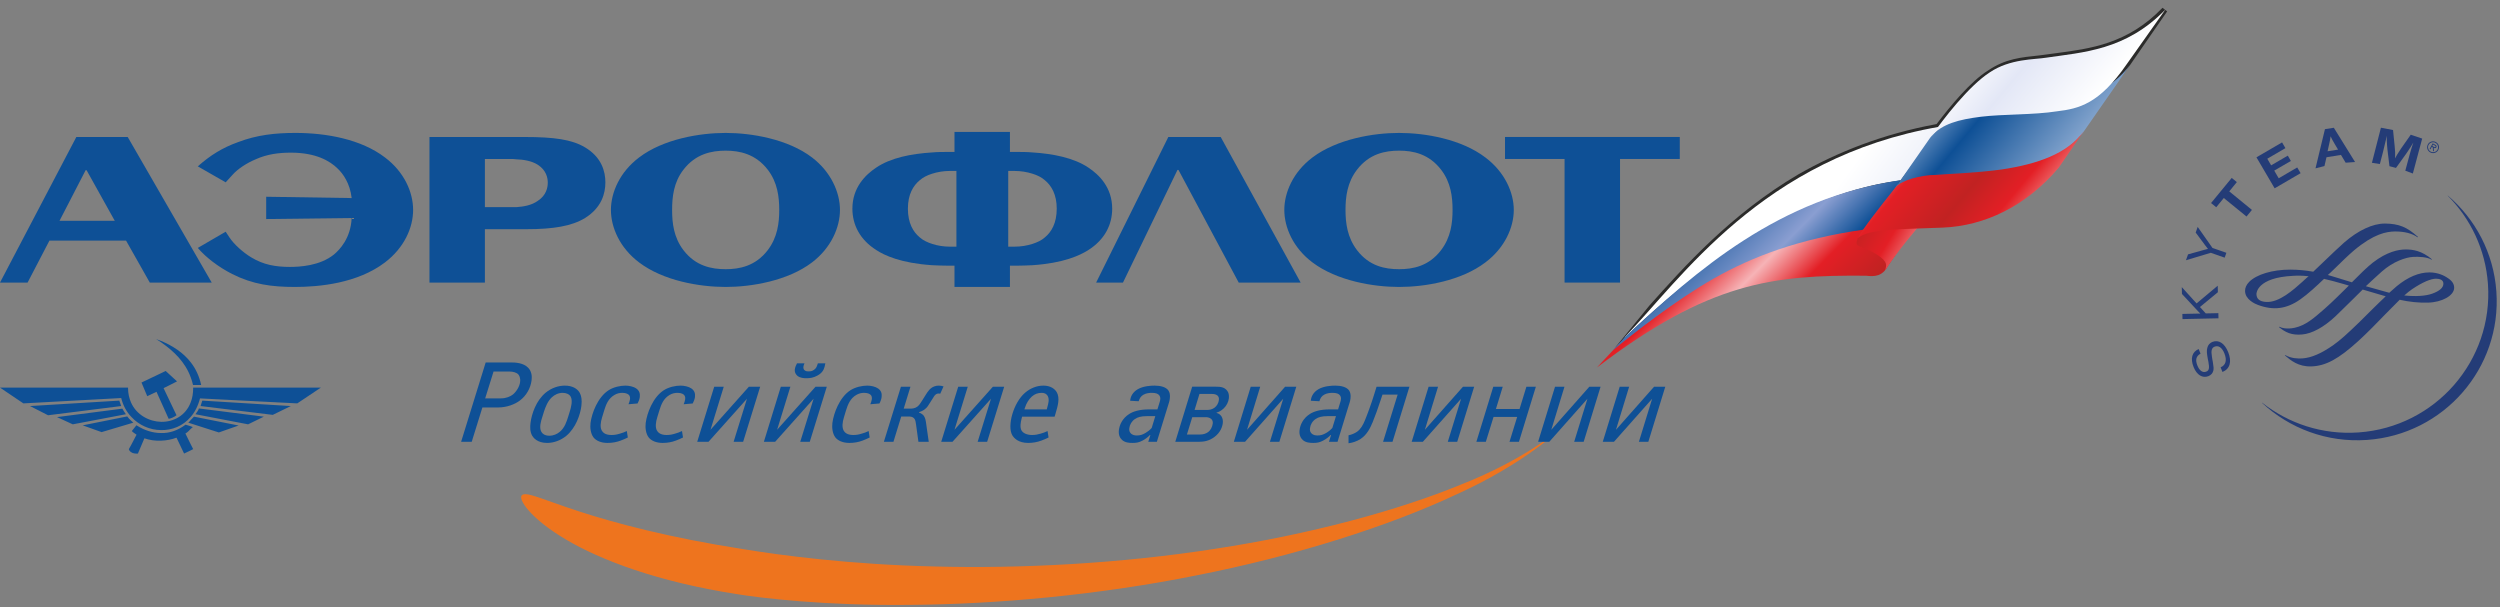 <svg width="247" height="60" viewBox="0 0 247 60" fill="none" xmlns="http://www.w3.org/2000/svg">
<rect x="0" y="0" width="247" height="60" fill="#808080" stroke="none"/>
<path fill-rule="evenodd" clip-rule="evenodd" d="M209.851 6.152C207.219 9.921 205.398 10.462 203.136 10.733L202.226 10.82L199.147 10.997L195.602 11.266C194.152 11.449 193.063 11.716 192.15 12.257C193.34 10.733 195.15 8.489 196.692 7.408C198.328 6.335 200.232 6.241 201.406 6.062L202.132 5.974H202.226L203.225 5.886C206.04 5.524 209.214 4.986 212.301 2.651C211.211 4.268 209.851 6.152 209.851 6.152ZM188.714 15.933C188.714 15.933 187.715 17.37 187.525 17.552C184.355 18.001 181.089 18.991 177.73 20.512C173.467 22.574 169.113 25.449 164.572 29.398C167.752 25.807 171.922 21.409 177.73 18.001C181.362 15.847 185.712 14.046 190.886 13.065C190.523 13.421 188.714 15.933 188.714 15.933ZM213.654 0.77C210.211 4.356 206.495 4.807 203.136 5.255L201.484 5.474C199.682 5.67 198.144 5.794 196.422 6.964C194.702 8.035 192.7 10.462 191.337 12.257C185.984 13.242 181.537 15.037 177.73 17.196C171.014 21.145 166.387 26.349 162.943 30.209L159.585 34.335L160.218 34.154C166.387 28.142 172.192 23.832 177.73 21.235C181.177 19.53 184.535 18.537 187.799 18.181H187.892L191.428 13.331C192.336 12.437 193.698 12.074 195.694 11.898L199.239 11.629L202.226 11.449L203.225 11.359C205.583 10.997 207.58 10.462 210.393 6.51L214.113 1.126L213.654 0.77Z" fill="#2B2B2A"/>
<path fill-rule="evenodd" clip-rule="evenodd" d="M159.953 33.976C170.743 25.721 176.462 22.489 189.254 22.31L186.532 26.258C185.985 27.335 185.172 27.335 184.355 27.241C175.19 27.159 168.843 27.874 157.773 36.312L159.953 33.976Z" fill="url(#paint0_linear)"/>
<path fill-rule="evenodd" clip-rule="evenodd" d="M160.532 33.299C160.53 33.318 160.526 33.335 160.522 33.352C171.061 23.327 180.015 18.801 187.771 17.832C188.492 16.935 190.887 13.602 191.61 12.524C174.087 15.556 166.042 27.629 160.532 33.299Z" fill="url(#paint1_linear)"/>
<path fill-rule="evenodd" clip-rule="evenodd" d="M160.491 33.35C160.353 33.49 159.997 33.919 159.664 34.25C159.559 34.344 159.372 34.59 159.36 34.605C161.401 32.924 165.546 29.658 169.34 27.506C173.117 25.366 177.723 23.595 184.265 22.665C184.9 21.948 186.859 19.233 187.771 17.799C175.7 19.595 167.753 26.616 160.491 33.35Z" fill="url(#paint2_linear)"/>
<path fill-rule="evenodd" clip-rule="evenodd" d="M186.257 26.705C186.35 26.259 186.627 25.896 185.353 25.095C183.719 24.103 183.176 24.551 183.535 23.566C183.81 22.758 187.169 21.323 189.704 22.217C189.704 22.217 187.437 24.823 186.257 26.705Z" fill="url(#paint3_linear)"/>
<path fill-rule="evenodd" clip-rule="evenodd" d="M195.789 11.358C193.245 11.628 191.705 12.341 190.706 13.602L187.303 18.481C188.116 17.764 190.34 17.369 192.795 17.369H193.155C193.245 17.369 193.34 17.369 193.423 17.369C193.788 17.369 194.152 17.281 194.51 17.281C198.051 17.195 202.86 16.654 205.764 13.153L209.986 7.086L210.453 6.403C206.736 11.428 198.418 10.907 195.789 11.358Z" fill="url(#paint4_linear)"/>
<path fill-rule="evenodd" clip-rule="evenodd" d="M202.134 5.703C201.048 5.887 198.6 5.795 196.6 7.143C194.512 8.49 191.987 11.773 190.801 13.48C191.895 12.223 193.522 11.81 195.696 11.537C197.879 11.267 200.962 11.36 203.227 10.998C205.4 10.734 207.401 10.282 210.124 6.336L213.935 0.95C210.032 4.987 205.765 5.164 202.134 5.703Z" fill="url(#paint5_linear)"/>
<path fill-rule="evenodd" clip-rule="evenodd" d="M197.781 16.742C195.15 17.103 192.151 17.195 191.251 17.281C189.8 17.281 187.799 17.818 187.259 18.536C185.533 20.691 183.996 22.664 183.535 23.563C184.535 22.573 187.893 22.664 191.98 22.487C196.057 22.308 200.139 20.42 203.407 16.563L205.883 12.955C204.248 15.198 201.323 16.201 197.781 16.742Z" fill="url(#paint6_linear)"/>
<path d="M241.845 19.325L241.833 19.337C244.085 21.595 245.568 24.641 245.81 28.061C246.342 35.633 240.614 42.193 233.023 42.725C229.452 42.974 226.108 41.843 223.506 39.791L223.491 39.807C226.19 42.313 229.883 43.743 233.856 43.466C241.449 42.938 247.175 36.373 246.642 28.806C246.374 24.983 244.557 21.631 241.845 19.325Z" fill="#243C77"/>
<path d="M217.413 34.941C216.975 35.186 216.877 35.552 217.102 36.115C217.308 36.632 217.635 36.854 217.98 36.715C218.26 36.609 218.307 36.367 218.19 35.747L218.14 35.507C218.029 34.899 218.008 34.636 218.081 34.371C218.153 34.078 218.324 33.888 218.583 33.782C219.208 33.535 219.796 33.918 220.145 34.793C220.525 35.733 220.32 36.446 219.581 36.753L219.398 36.291C219.912 36.072 220.044 35.589 219.766 34.905C219.541 34.347 219.184 34.097 218.809 34.248C218.505 34.366 218.435 34.648 218.545 35.284L218.588 35.552L218.632 35.788C218.712 36.255 218.719 36.42 218.677 36.624C218.612 36.877 218.452 37.057 218.196 37.163C217.61 37.394 217.043 37.051 216.727 36.264C216.388 35.411 216.57 34.778 217.227 34.483L217.413 34.941Z" fill="#243C77"/>
<path d="M217.021 29.977L219.112 28.227L219.127 28.871L217.354 30.332L217.93 30.965L219.174 30.939L219.186 31.448L215.63 31.526L215.618 31.016L217.016 30.986H217.208L217.393 30.983L217.274 30.858L217.15 30.734L215.577 29.042L215.561 28.367L217.021 29.977Z" fill="#243C77"/>
<path d="M218.592 24.497L219.966 24.976L219.798 25.457L218.427 24.976L215.972 25.712L216.178 25.132L217.702 24.706L217.891 24.655C217.966 24.628 218.015 24.621 218.147 24.592C218.028 24.45 218.003 24.419 217.876 24.243L216.934 22.976L217.131 22.419L218.592 24.497Z" fill="#243C77"/>
<path d="M221 17.99L220.251 18.908L222.491 20.739L221.956 21.392L219.711 19.564L218.962 20.477L218.453 20.061L220.492 17.58L221 17.99Z" fill="#243C77"/>
<path d="M225.8 14.635L224.008 15.682L224.389 16.336L226.036 15.377L226.34 15.902L224.694 16.857L225.136 17.613L226.964 16.544L227.3 17.11L224.735 18.605L222.937 15.543L225.468 14.069L225.8 14.635Z" fill="#243C77"/>
<path d="M230.647 14.188C230.452 13.863 230.376 13.716 230.265 13.465C230.235 13.718 230.199 13.906 230.113 14.27L229.964 14.946L231 14.781L230.647 14.188ZM232.681 16.008L231.751 16.075L231.289 15.306L229.856 15.537L229.656 16.407L228.771 16.634L229.705 12.761L230.582 12.623L232.681 16.008Z" fill="#243C77"/>
<path d="M238.389 17.144L237.644 16.864L237.929 15.809C237.96 15.688 238.003 15.517 238.068 15.297C238.126 15.078 238.179 14.906 238.216 14.778C238.262 14.633 238.306 14.488 238.355 14.334L238.438 14.081C238.229 14.444 238.146 14.566 237.954 14.856C237.872 14.985 237.796 15.091 237.735 15.181L236.723 16.59L236.078 16.42L235.873 14.727C235.86 14.64 235.854 14.519 235.841 14.349C235.829 14.125 235.818 13.958 235.812 13.841C235.808 13.745 235.808 13.604 235.808 13.41L235.721 13.841C235.615 14.307 235.568 14.507 235.428 15.066L235.13 16.207L234.346 16.084L235.235 12.618L236.432 12.846L236.598 14.488C236.642 14.873 236.65 15.194 236.634 15.652C236.769 15.389 236.817 15.303 236.971 15.066C237.074 14.902 237.163 14.767 237.246 14.644L238.183 13.309L239.312 13.691L238.389 17.144Z" fill="#243C77"/>
<path d="M238.311 28.575C239.334 27.884 240.19 27.518 240.719 27.536C241.031 27.548 241.407 27.64 241.407 28.025C241.407 28.425 241.031 28.753 240.286 29.02C239.636 29.251 238.632 29.309 237.542 29.19C237.846 28.922 238.098 28.714 238.311 28.575ZM223.886 29.832C223.249 29.79 222.937 29.531 222.937 29.043C222.937 28.98 222.982 27.428 226.544 27.253C226.95 27.228 227.406 27.216 228.099 27.295C228.068 27.295 227.693 27.64 227.693 27.64L227.471 27.843C226.61 28.617 225.173 29.92 223.886 29.832ZM231.595 23.969C231.164 24.346 230.308 25.162 229.486 25.95L228.548 26.845C227.788 26.708 227.032 26.639 226.259 26.639C224.525 26.639 222.941 27.113 222.215 27.852C221.943 28.133 221.802 28.438 221.812 28.758C221.83 29.596 222.788 30.016 223.081 30.125C224.618 30.695 225.908 30.533 227.263 29.583C228.014 29.062 228.914 28.228 229.614 27.553C230.163 27.676 230.784 27.839 231.452 28.035L232.068 28.213C231.273 28.994 230.452 29.822 229.692 30.487L229.632 30.54C228.577 31.463 227.813 32.136 226.709 32.385C225.934 32.551 225.382 32.39 225.203 32.281C225.187 32.283 225.16 32.314 225.16 32.314C225.799 32.842 226.404 33.138 227.442 33.047C228.435 32.962 229.577 32.339 230.747 31.248L232.325 29.704L233.433 28.608C233.433 28.615 235.671 29.264 235.671 29.264C235.689 29.269 235.71 29.273 235.71 29.273C235.689 29.273 234.324 30.615 234.324 30.615L233.137 31.795C231.919 32.973 231.257 33.58 230.543 34.085C229.37 34.917 228.36 35.349 227.476 35.411C227.018 35.443 226.353 35.407 225.799 35.089C225.773 35.079 225.74 35.112 225.74 35.112C226.34 35.621 227.08 36.237 228.349 36.202C229.784 36.157 231.052 35.473 233.03 33.666C233.933 32.842 234.826 31.919 235.616 31.101L237.088 29.617C238.055 29.832 238.918 29.92 239.877 29.899C241.268 29.871 242.458 29.206 242.472 28.444C242.486 27.888 242.021 27.585 241.745 27.407C241.517 27.258 240.894 26.913 240.034 26.913C238.988 26.913 237.899 27.372 236.794 28.278L236.059 28.926C236.069 28.922 235.791 28.852 235.791 28.852L233.745 28.278C234.348 27.719 234.86 27.238 235.324 26.828C236.446 25.834 237.681 25.427 238.405 25.382C238.933 25.346 239.852 25.391 240.228 25.657C240.247 25.655 240.273 25.618 240.273 25.618C239.262 24.764 238.394 24.646 237.678 24.646C236.967 24.646 235.832 24.87 234.44 25.943C233.876 26.381 233.137 27.113 232.367 27.891C232.367 27.884 231.331 27.574 231.331 27.574L231.081 27.495L229.992 27.168C230.017 27.168 230.615 26.584 230.615 26.584C231.348 25.865 232.038 25.194 232.577 24.737C234.541 23.095 235.778 22.879 236.635 22.869C237.576 22.869 238.324 23.063 238.857 23.446C238.873 23.446 238.898 23.409 238.898 23.409C237.796 22.419 237.004 22.103 235.636 22.087C234.436 22.082 233 22.747 231.595 23.969Z" fill="#243C77"/>
<path d="M240.402 14.476C240.472 14.515 240.583 14.596 240.632 14.507C240.665 14.448 240.593 14.396 240.534 14.364L240.385 14.282L240.307 14.424L240.402 14.476ZM240.479 14.955L240.384 14.903L240.357 14.554L240.263 14.504L240.122 14.761L240.044 14.718L240.35 14.162L240.593 14.294C240.694 14.349 240.777 14.429 240.713 14.55C240.652 14.66 240.552 14.658 240.451 14.604L240.479 14.955ZM240.821 14.785C240.952 14.543 240.859 14.246 240.624 14.117C240.39 13.987 240.085 14.069 239.95 14.308C239.819 14.548 239.916 14.85 240.148 14.975C240.384 15.103 240.687 15.025 240.821 14.785ZM239.848 14.317C239.975 14.02 240.315 13.885 240.616 14.012C240.916 14.142 241.052 14.479 240.924 14.776C240.796 15.073 240.458 15.209 240.156 15.08C239.859 14.951 239.721 14.613 239.848 14.317Z" fill="#243C77"/>
<path d="M73.478 54.262C77.072 54.855 83.954 55.781 92.385 55.97C100.799 56.194 110.692 55.686 120.034 54.224C129.381 52.803 138.144 50.434 144.361 47.869C150.634 45.408 154.138 42.401 154.119 42.391C154.155 42.411 150.502 45.883 143.863 48.862C137.29 51.956 128.011 54.921 118.243 56.84C108.479 58.813 98.246 59.709 89.913 59.761C81.588 59.863 75.122 59.08 72.854 58.706C65.02 57.496 59.331 55.342 55.861 53.272C52.35 51.187 51.184 49.302 51.552 48.938C51.942 48.505 53.682 49.382 57.217 50.528C60.756 51.681 66.142 53.126 73.478 54.262Z" fill="#EE741E"/>
<path fill-rule="evenodd" clip-rule="evenodd" d="M110.95 27.919L116.335 16.788H116.432L122.385 27.919H128.504L120.605 13.533H115.432L108.298 27.919H110.95Z" fill="#0E5096"/>
<path fill-rule="evenodd" clip-rule="evenodd" d="M26.298 21.642L34.745 21.541C34.65 23.549 33.56 24.671 32.993 25.147C31.595 26.272 29.597 26.371 28.646 26.371C27.25 26.371 26.043 26.172 24.81 25.421C24.024 24.947 23.124 24.145 22.676 23.468L22.296 22.893L19.543 24.495C20.348 25.443 21.605 26.391 22.933 27.07C24.971 28.097 26.849 28.351 29.121 28.351C31.543 28.351 35.313 27.998 38.042 25.922C39.941 24.473 40.816 22.492 40.816 20.741C40.816 18.992 39.941 16.992 38.042 15.562C35.694 13.759 32.258 13.133 29.194 13.133C27.204 13.133 25.379 13.33 23.527 14.04C21.985 14.588 20.773 15.345 19.543 16.436L22.296 18.014L22.957 17.289C23.502 16.667 24.426 16.085 25.261 15.74C26.375 15.234 27.535 15.082 28.746 15.082C31.187 15.082 32.59 15.886 33.372 16.667C33.89 17.163 34.58 18.108 34.745 19.569L26.298 19.439V21.642Z" fill="#0E5096"/>
<path fill-rule="evenodd" clip-rule="evenodd" d="M138.228 28.351C140.791 28.351 144.365 27.749 146.762 25.922C148.664 24.495 149.562 22.472 149.562 20.741C149.562 19.016 148.664 16.992 146.762 15.562C144.365 13.734 140.791 13.133 138.228 13.133C135.688 13.133 132.085 13.734 129.665 15.562C127.765 16.992 126.89 19.016 126.89 20.741C126.89 22.472 127.765 24.495 129.665 25.922C132.085 27.749 135.688 28.351 138.228 28.351ZM138.228 14.885C139.6 14.885 141.166 15.192 142.375 16.762C143.349 18.014 143.513 19.466 143.513 20.741C143.513 22.018 143.349 23.443 142.375 24.72C141.166 26.298 139.6 26.597 138.228 26.597C136.851 26.597 135.281 26.298 134.076 24.72C133.105 23.443 132.936 22.018 132.936 20.741C132.936 19.466 133.105 18.014 134.076 16.762C135.281 15.192 136.851 14.885 138.228 14.885Z" fill="#0E5096"/>
<path fill-rule="evenodd" clip-rule="evenodd" d="M102.011 17.163C102.484 17.311 102.912 17.517 103.245 17.817C103.882 18.341 104.405 19.213 104.405 20.614C104.405 22.044 103.882 22.919 103.245 23.443C102.912 23.746 102.484 23.943 102.011 24.096C101.463 24.271 100.873 24.37 100.229 24.37H99.613V16.889H100.229C100.873 16.889 101.463 16.992 102.011 17.163ZM102.011 26.203C105.07 25.995 106.683 25.244 107.537 24.699C109.149 23.671 109.884 22.213 109.884 20.614C109.884 18.512 108.581 17.255 107.537 16.562C106.089 15.589 104.047 15.19 102.011 15.061C101.463 15.011 100.918 15.011 100.376 15.011H99.781V13.033H94.304V15.011H93.731C93.186 15.011 92.637 15.011 92.094 15.061C90.03 15.19 87.995 15.589 86.565 16.562C85.524 17.255 84.217 18.512 84.217 20.614C84.217 22.213 84.956 23.671 86.565 24.699C87.4 25.244 89.013 25.995 92.094 26.203C92.592 26.223 93.138 26.25 93.731 26.25H94.304V28.351H99.781V26.25H100.376C100.967 26.25 101.512 26.223 102.011 26.203ZM92.094 17.163C92.617 16.992 93.235 16.889 93.849 16.889H94.494V24.37H93.849C93.235 24.37 92.617 24.271 92.094 24.096C91.623 23.943 91.196 23.746 90.86 23.443C90.225 22.919 89.7 22.044 89.7 20.614C89.7 19.213 90.225 18.341 90.86 17.817C91.196 17.517 91.623 17.311 92.094 17.163Z" fill="#0E5096"/>
<path fill-rule="evenodd" clip-rule="evenodd" d="M71.696 28.351C74.236 28.351 77.839 27.749 80.234 25.922C82.108 24.495 82.989 22.472 82.989 20.741C82.989 19.016 82.108 16.992 80.234 15.562C77.839 13.734 74.236 13.133 71.696 13.133C69.135 13.133 65.531 13.734 63.136 15.562C61.239 16.992 60.36 19.016 60.36 20.741C60.36 22.472 61.239 24.495 63.136 25.922C65.531 27.749 69.135 28.351 71.696 28.351ZM71.696 14.885C73.046 14.885 74.636 15.192 75.849 16.762C76.822 18.014 76.988 19.466 76.988 20.741C76.988 22.018 76.822 23.443 75.849 24.72C74.636 26.298 73.046 26.597 71.696 26.597C70.324 26.597 68.732 26.298 67.528 24.72C66.552 23.443 66.405 22.018 66.405 20.741C66.405 19.466 66.552 18.014 67.528 16.762C68.732 15.192 70.324 14.885 71.696 14.885Z" fill="#0E5096"/>
<path fill-rule="evenodd" clip-rule="evenodd" d="M51.015 15.74C51.681 15.761 52.535 15.887 53.149 16.288C53.983 16.834 54.12 17.587 54.12 18.039C54.12 18.493 54.003 19.291 53.102 19.867C52.488 20.292 51.727 20.415 51.015 20.466H47.908V15.708H50.447C50.615 15.708 50.8 15.708 51.015 15.74ZM51.015 22.644H52.035C54.668 22.644 56.495 22.341 57.801 21.541C59.439 20.517 59.812 19.115 59.812 18.015C59.812 16.936 59.439 15.536 57.801 14.559C56.495 13.779 54.742 13.535 51.797 13.535H42.431V27.921H47.908V22.644H51.015Z" fill="#0E5096"/>
<path fill-rule="evenodd" clip-rule="evenodd" d="M12.454 23.77L14.799 27.919H20.918L12.616 13.533H7.543L0 27.919H2.725L4.885 23.77H12.454ZM8.608 16.913L11.338 21.813H5.881L8.464 16.809H8.542L8.608 16.913Z" fill="#0E5096"/>
<path fill-rule="evenodd" clip-rule="evenodd" d="M148.695 15.707H154.579V27.919H160.059V15.707H165.962V13.533H148.695V15.707Z" fill="#0E5096"/>
<path fill-rule="evenodd" clip-rule="evenodd" d="M11.975 40.117C11.903 39.938 11.844 39.756 11.786 39.581L2.965 40.117L4.748 41.028L11.975 40.117ZM13.174 41.758C13.098 41.699 13.022 41.623 12.952 41.56C12.8 41.423 12.67 41.284 12.571 41.142L8.169 42.023L10.04 42.693L13.174 41.758ZM16.664 41.379C16.874 41.35 17.189 41.218 17.439 41.028L16.162 38.35L17.491 37.681L16.368 36.651L15.916 36.871L13.979 37.794L14.547 39.143L15.461 38.708L16.664 41.379ZM18.844 35.794C19.329 36.41 19.687 37.165 19.876 38.037H19.07C19.009 37.777 18.938 37.523 18.844 37.285C18.302 35.779 17.189 34.709 15.916 33.818C15.748 33.719 15.595 33.6 15.427 33.507C15.595 33.561 15.748 33.62 15.916 33.683C17.08 34.174 18.111 34.85 18.844 35.794ZM18.844 43.899L19.086 44.373L18.844 44.497L18.188 44.811L17.439 43.243C16.969 43.42 16.44 43.522 15.916 43.538C15.351 43.565 14.772 43.481 14.265 43.305L13.626 44.811C13.421 44.829 13.133 44.811 12.952 44.671C12.858 44.613 12.759 44.513 12.729 44.373L12.952 43.977L13.492 42.946C13.326 42.83 13.174 42.746 13.022 42.59L13.478 42.016C14.247 42.515 15.091 42.784 15.916 42.784C16.742 42.81 17.565 42.533 18.335 41.958L18.844 42.114L19.052 42.195C18.975 42.256 18.918 42.309 18.844 42.373C18.692 42.533 18.561 42.693 18.317 42.83L18.844 43.899ZM29.37 39.855L31.701 38.296H19.086C19.086 38.852 19.009 39.327 18.844 39.743C18.356 41.066 17.139 41.699 15.916 41.678C14.716 41.645 13.492 40.989 12.952 39.78C12.759 39.34 12.649 38.871 12.649 38.296H0L2.31 39.855L11.975 39.327C12.158 40.056 12.5 40.693 12.952 41.165C13.723 42.016 14.828 42.493 15.916 42.493C16.989 42.515 18.073 42.098 18.844 41.188C19.255 40.712 19.573 40.1 19.76 39.362L29.37 39.855ZM28.734 40.117L26.949 40.989L19.817 40.117C19.876 39.938 19.936 39.756 19.987 39.581L28.734 40.117ZM23.574 42.04L21.622 42.726L18.844 41.837L18.601 41.758C18.692 41.678 18.768 41.604 18.844 41.497C18.956 41.401 19.052 41.268 19.164 41.165L23.574 42.04ZM24.513 41.924L26.067 41.165L19.649 40.354C19.595 40.572 19.422 40.749 19.31 40.926L24.513 41.924ZM7.189 41.924L5.632 41.209L12.085 40.375C12.204 40.572 12.311 40.749 12.439 40.926L7.189 41.924Z" fill="#0E5096"/>
<path d="M47.935 39.359H49.487C50.006 39.359 50.403 39.179 50.664 38.985C51.009 38.709 51.332 38.195 51.386 37.746C51.441 37.299 51.277 37.075 51.213 36.996C51.033 36.798 50.678 36.706 50.314 36.706H48.763L47.935 39.359ZM50.457 35.81C50.899 35.81 51.697 35.834 52.183 36.334C52.521 36.692 52.574 37.145 52.521 37.568C52.426 38.35 51.991 39.114 51.35 39.581C50.832 39.97 50.039 40.256 49.233 40.256H47.661L46.606 43.649H45.558L47.986 35.81H50.457Z" fill="#0E5096"/>
<path d="M56.287 40.679C56.428 40.245 56.602 39.559 56.376 39.178C56.255 38.964 55.974 38.813 55.589 38.813C55.169 38.813 54.783 39.004 54.519 39.257C54.118 39.629 53.894 40.201 53.74 40.679L53.587 41.175C53.46 41.568 53.236 42.248 53.493 42.675C53.588 42.841 53.813 43.049 54.273 43.049C54.688 43.049 55.03 42.89 55.294 42.675C55.793 42.263 55.97 41.688 56.134 41.175L56.287 40.679ZM57.27 38.798C57.447 39.103 57.512 39.527 57.441 40.102C57.337 40.951 56.896 42.272 55.951 43.06C55.39 43.518 54.708 43.761 54.056 43.761C53.057 43.761 52.687 43.224 52.588 43.06C52.349 42.653 52.369 42.148 52.414 41.79C52.525 40.894 52.966 39.582 53.91 38.798C54.468 38.339 55.153 38.099 55.807 38.099C56.578 38.099 57.053 38.419 57.27 38.798Z" fill="#0E5096"/>
<path d="M62.029 43.224C61.848 43.313 61.566 43.448 61.308 43.536C60.913 43.683 60.496 43.761 60.015 43.761C59.374 43.761 58.888 43.536 58.637 43.215C58.362 42.857 58.285 42.263 58.342 41.801C58.464 40.826 59.056 39.24 60.137 38.552C60.625 38.241 61.282 38.099 61.79 38.099C62.154 38.099 62.603 38.195 62.867 38.385C63.151 38.589 63.255 38.855 63.212 39.227C63.184 39.447 63.09 39.689 62.991 39.863L62.095 39.94C62.234 39.607 62.315 39.292 62.182 39.078C62.097 38.945 61.882 38.813 61.483 38.813C61.23 38.813 60.965 38.865 60.7 39.025C60.098 39.382 59.879 39.957 59.702 40.527L59.484 41.244C59.341 41.704 59.276 42.192 59.444 42.517C59.545 42.709 59.779 42.978 60.401 42.978C60.702 42.978 60.919 42.944 61.255 42.841C61.498 42.774 61.699 42.698 61.93 42.587L62.029 43.224Z" fill="#0E5096"/>
<path d="M67.481 43.224C67.3 43.313 67.016 43.448 66.758 43.536C66.363 43.683 65.947 43.761 65.466 43.761C64.823 43.761 64.337 43.536 64.088 43.215C63.813 42.857 63.735 42.263 63.794 41.801C63.916 40.826 64.508 39.24 65.588 38.552C66.075 38.241 66.736 38.099 67.241 38.099C67.602 38.099 68.051 38.195 68.319 38.385C68.602 38.589 68.706 38.855 68.663 39.227C68.634 39.447 68.537 39.689 68.441 39.863L67.546 39.94C67.685 39.607 67.768 39.292 67.631 39.078C67.551 38.945 67.332 38.813 66.936 38.813C66.678 38.813 66.416 38.865 66.147 39.025C65.548 39.382 65.331 39.957 65.152 40.527L64.933 41.244C64.79 41.704 64.729 42.192 64.893 42.517C64.997 42.709 65.235 42.978 65.852 42.978C66.152 42.978 66.371 42.944 66.703 42.841C66.948 42.774 67.15 42.698 67.381 42.587L67.481 43.224Z" fill="#0E5096"/>
<path d="M73.422 43.652H72.481L73.799 39.396L69.998 43.652H68.885L70.565 38.208H71.507L70.198 42.462L73.989 38.208H75.105L73.422 43.652Z" fill="#0E5096"/>
<path d="M81.543 35.898C81.536 35.965 81.511 36.089 81.468 36.244C81.378 36.571 81.201 36.875 80.741 37.117C80.361 37.322 80.038 37.369 79.685 37.369C79.439 37.369 79.04 37.355 78.769 37.117C78.675 37.032 78.488 36.83 78.53 36.482C78.548 36.314 78.646 36.066 78.743 35.898H79.48L79.431 36.032C79.377 36.177 79.324 36.376 79.454 36.544C79.566 36.68 79.747 36.692 79.892 36.692C80.076 36.692 80.239 36.673 80.417 36.544C80.639 36.392 80.692 36.226 80.756 36.044L80.807 35.898H81.543ZM80.005 43.651H79.064L80.383 39.395L76.582 43.651H75.471L77.145 38.208H78.09L76.78 42.458L80.573 38.208H81.687L80.005 43.651Z" fill="#0E5096"/>
<path d="M85.924 43.224C85.745 43.313 85.458 43.448 85.203 43.536C84.809 43.683 84.392 43.761 83.911 43.761C83.267 43.761 82.785 43.536 82.532 43.215C82.257 42.857 82.181 42.263 82.239 41.801C82.362 40.826 82.95 39.24 84.029 38.552C84.522 38.241 85.18 38.099 85.684 38.099C86.046 38.099 86.495 38.195 86.761 38.385C87.044 38.589 87.151 38.855 87.104 39.227C87.078 39.447 86.986 39.689 86.886 39.863L85.987 39.94C86.125 39.607 86.211 39.292 86.074 39.078C85.995 38.945 85.776 38.813 85.38 38.813C85.125 38.813 84.859 38.865 84.592 39.025C83.994 39.382 83.773 39.957 83.593 40.527L83.378 41.244C83.235 41.704 83.176 42.192 83.34 42.517C83.441 42.709 83.674 42.978 84.295 42.978C84.595 42.978 84.816 42.944 85.147 42.841C85.391 42.774 85.597 42.698 85.823 42.587L85.924 43.224Z" fill="#0E5096"/>
<path d="M90.74 43.653L90.505 41.936C90.469 41.715 90.457 41.478 90.303 41.322C90.163 41.176 89.971 41.153 89.801 41.153H89.04L88.271 43.653H87.326L89.011 38.209H89.953L89.288 40.371H89.953C90.109 40.371 90.392 40.356 90.628 40.18C90.816 40.042 90.947 39.828 91.057 39.652L91.444 39.037C91.672 38.679 91.873 38.34 92.31 38.176C92.469 38.115 92.618 38.099 92.758 38.099C92.918 38.099 93.077 38.13 93.221 38.176L92.897 38.898C92.77 38.865 92.598 38.865 92.469 38.957C92.332 39.059 92.231 39.24 92.164 39.35L91.859 39.828C91.725 40.042 91.624 40.245 91.355 40.447C91.19 40.572 90.998 40.659 90.807 40.718L90.79 40.762C90.957 40.808 91.144 40.919 91.268 41.073C91.423 41.286 91.474 41.632 91.474 41.647L91.761 43.653H90.74Z" fill="#0E5096"/>
<path d="M97.53 43.652H96.591L97.909 39.396L94.105 43.652H92.991L94.672 38.208H95.615L94.304 42.462L98.098 38.208H99.214L97.53 43.652Z" fill="#0E5096"/>
<path d="M103.421 40.447L103.478 40.222C103.577 39.874 103.689 39.464 103.525 39.145C103.376 38.865 103.12 38.813 102.913 38.813C102.529 38.813 102.226 38.934 101.946 39.178C101.683 39.417 101.412 39.794 101.251 40.326L101.212 40.447H103.421ZM100.947 41.306C100.844 41.701 100.747 42.212 100.925 42.528C101.081 42.799 101.466 42.978 101.981 42.978C102.298 42.978 102.544 42.922 102.822 42.842C103.068 42.777 103.266 42.698 103.498 42.587L103.599 43.224C103.418 43.313 103.131 43.448 102.871 43.536C102.472 43.683 102.041 43.761 101.581 43.761C100.599 43.761 100.169 43.278 100.001 42.978C99.504 42.071 100.116 39.81 101.264 38.813C101.808 38.34 102.459 38.099 103.08 38.099C103.831 38.099 104.222 38.444 104.403 38.742C104.744 39.336 104.513 40.102 104.27 40.921L104.195 41.165H100.984L100.947 41.306Z" fill="#0E5096"/>
<path d="M114.142 41.116H113.294C112.764 41.116 112.4 41.211 112.132 41.398C111.811 41.617 111.618 41.956 111.577 42.296C111.549 42.517 111.587 42.653 111.697 42.786C111.882 43 112.126 43.024 112.328 43.024C112.657 43.024 112.864 42.954 113.175 42.777C113.388 42.653 113.592 42.495 113.788 42.283L114.142 41.116ZM113.657 42.978H113.615C113.422 43.181 113.187 43.371 112.87 43.536C112.526 43.717 112.278 43.761 111.897 43.761C111.556 43.761 111.169 43.73 110.878 43.483C110.688 43.313 110.48 43.011 110.547 42.487C110.606 41.992 110.878 41.341 111.559 40.906C111.929 40.671 112.521 40.447 113.546 40.447H114.353L114.571 39.74C114.621 39.583 114.737 39.227 114.471 38.991C114.385 38.912 114.208 38.813 113.803 38.813C113.603 38.813 113.259 38.835 112.986 38.991C112.736 39.133 112.604 39.315 112.498 39.643L111.659 39.594C111.69 39.171 111.921 38.742 112.414 38.452C112.977 38.13 113.743 38.099 114.073 38.099C114.638 38.099 115.215 38.229 115.452 38.6C115.559 38.77 115.626 39.013 115.577 39.382C115.547 39.652 115.468 39.861 115.383 40.132L114.296 43.653H113.447L113.657 42.978Z" fill="#0E5096"/>
<path d="M118.025 40.502H119.209C119.415 40.502 119.702 40.489 119.97 40.299C120.24 40.11 120.392 39.812 120.428 39.516C120.458 39.281 120.365 39.133 120.262 39.059C120.125 38.954 119.916 38.923 119.751 38.923H118.505L118.025 40.502ZM117.266 42.932H118.539C118.901 42.932 119.156 42.834 119.333 42.709C119.597 42.528 119.774 42.202 119.818 41.857C119.841 41.665 119.801 41.508 119.664 41.387C119.492 41.232 119.228 41.217 119.125 41.217H117.796L117.266 42.932ZM117.787 38.206H120.164C120.567 38.206 120.98 38.241 121.252 38.614C121.369 38.77 121.456 39.015 121.411 39.359C121.369 39.708 121.196 40.069 120.91 40.344C120.641 40.599 120.387 40.717 120.199 40.761L120.196 40.794C120.48 40.864 120.63 41.054 120.691 41.153C120.776 41.305 120.849 41.523 120.812 41.801C120.766 42.18 120.578 42.739 119.961 43.192C119.471 43.55 118.982 43.65 118.453 43.65H116.117L117.787 38.206Z" fill="#0E5096"/>
<path d="M126.4 43.652H125.467L126.782 39.396L123.009 43.652H121.903L123.573 38.208H124.51L123.207 42.462L126.968 38.208H128.074L126.4 43.652Z" fill="#0E5096"/>
<path d="M131.994 41.116H131.143C130.613 41.116 130.25 41.211 129.984 41.398C129.662 41.617 129.467 41.956 129.429 42.296C129.399 42.517 129.437 42.653 129.547 42.786C129.734 43 129.971 43.024 130.178 43.024C130.506 43.024 130.715 42.954 131.023 42.777C131.242 42.653 131.44 42.495 131.635 42.283L131.994 41.116ZM131.509 42.978H131.467C131.27 43.181 131.036 43.371 130.715 43.536C130.375 43.717 130.127 43.761 129.748 43.761C129.406 43.761 129.017 43.73 128.73 43.483C128.537 43.313 128.331 43.011 128.397 42.487C128.455 41.992 128.73 41.341 129.409 40.906C129.781 40.671 130.368 40.447 131.397 40.447H132.204L132.418 39.74C132.47 39.583 132.589 39.227 132.323 38.991C132.236 38.912 132.059 38.813 131.652 38.813C131.452 38.813 131.11 38.835 130.835 38.991C130.585 39.133 130.455 39.315 130.353 39.643L129.507 39.594C129.539 39.171 129.77 38.742 130.265 38.452C130.823 38.13 131.59 38.099 131.924 38.099C132.488 38.099 133.062 38.229 133.305 38.6C133.408 38.77 133.475 39.013 133.428 39.382C133.395 39.652 133.317 39.861 133.23 40.132L132.148 43.653H131.301L131.509 42.978Z" fill="#0E5096"/>
<path d="M137.579 43.652H136.646L138.087 38.989H136.588L136.387 39.593C136.149 40.326 135.897 41.03 135.614 41.722C135.374 42.293 135.067 42.943 134.422 43.37C134.067 43.605 133.612 43.749 133.234 43.794V43.008C133.497 42.954 133.851 42.822 134.097 42.64C134.471 42.363 134.685 41.936 134.85 41.538C135.077 41.001 135.515 39.795 135.725 39.102L136.005 38.208H139.253L137.579 43.652Z" fill="#0E5096"/>
<path d="M143.972 43.652H143.041L144.354 39.396L140.573 43.652H139.474L141.146 38.208H142.08L140.778 42.462L144.542 38.208H145.648L143.972 43.652Z" fill="#0E5096"/>
<path d="M150.071 43.652H149.138L149.894 41.195H147.562L146.8 43.652H145.865L147.536 38.208H148.472L147.796 40.412H150.131L150.808 38.208H151.743L150.071 43.652Z" fill="#0E5096"/>
<path d="M156.466 43.652H155.528L156.839 39.396L153.067 43.652H151.964L153.637 38.208H154.57L153.268 42.462L157.026 38.208H158.137L156.466 43.652Z" fill="#0E5096"/>
<path d="M162.854 43.652H161.922L163.232 39.396L159.456 43.652H158.353L160.027 38.208H160.96L159.659 42.462L163.423 38.208H164.53L162.854 43.652Z" fill="#0E5096"/>
<defs>
<linearGradient id="paint0_linear" x1="165.283" y1="21.214" x2="178.417" y2="34.227" gradientUnits="userSpaceOnUse">
<stop stop-color="#C12222"/>
<stop offset="0.302" stop-color="#E31F25"/>
<stop offset="0.529" stop-color="#F6B3B6"/>
<stop offset="0.749" stop-color="#E31F25"/>
<stop offset="1" stop-color="#C12222"/>
</linearGradient>
<linearGradient id="paint1_linear" x1="160.261" y1="11.495" x2="191.978" y2="34.621" gradientUnits="userSpaceOnUse">
<stop stop-color="white"/>
<stop offset="0.341" stop-color="white"/>
<stop offset="0.541" stop-color="white"/>
<stop offset="0.91" stop-color="#D3DAF0"/>
<stop offset="1" stop-color="#D3DAF0"/>
</linearGradient>
<linearGradient id="paint2_linear" x1="165.799" y1="18.56" x2="183.346" y2="35.942" gradientUnits="userSpaceOnUse">
<stop stop-color="#0E5096"/>
<stop offset="0.129" stop-color="#0E5096"/>
<stop offset="0.459" stop-color="#8A9ED1"/>
<stop offset="0.639" stop-color="#0E5096"/>
<stop offset="0.922" stop-color="#0E5096"/>
<stop offset="1" stop-color="#0E5096"/>
</linearGradient>
<linearGradient id="paint3_linear" x1="183.475" y1="21.987" x2="190.306" y2="26.093" gradientUnits="userSpaceOnUse">
<stop stop-color="#C12222"/>
<stop offset="0.451" stop-color="#E31F25"/>
<stop offset="1" stop-color="#F6B3B6"/>
</linearGradient>
<linearGradient id="paint4_linear" x1="189.264" y1="4.479" x2="209.041" y2="20.978" gradientUnits="userSpaceOnUse">
<stop stop-color="#D3DDF2"/>
<stop offset="0.071" stop-color="#D3DDF2"/>
<stop offset="0.369" stop-color="#0E5096"/>
<stop offset="0.949" stop-color="#D3DDF2"/>
<stop offset="1" stop-color="#D3DDF2"/>
</linearGradient>
<linearGradient id="paint5_linear" x1="193.455" y1="-0.169" x2="211.953" y2="15.265" gradientUnits="userSpaceOnUse">
<stop stop-color="white"/>
<stop offset="0.169" stop-color="white"/>
<stop offset="0.388" stop-color="#E3E7F6"/>
<stop offset="0.702" stop-color="white"/>
<stop offset="1" stop-color="white"/>
</linearGradient>
<linearGradient id="paint6_linear" x1="186.118" y1="11.142" x2="202.805" y2="25.064" gradientUnits="userSpaceOnUse">
<stop stop-color="#F6B3B6"/>
<stop offset="0.059" stop-color="#F6B3B6"/>
<stop offset="0.278" stop-color="#E31F25"/>
<stop offset="0.522" stop-color="#C12222"/>
<stop offset="0.69" stop-color="#E31F25"/>
<stop offset="0.89" stop-color="#F5AAA9"/>
<stop offset="1" stop-color="#F6B3B6"/>
</linearGradient>
</defs>
</svg>
